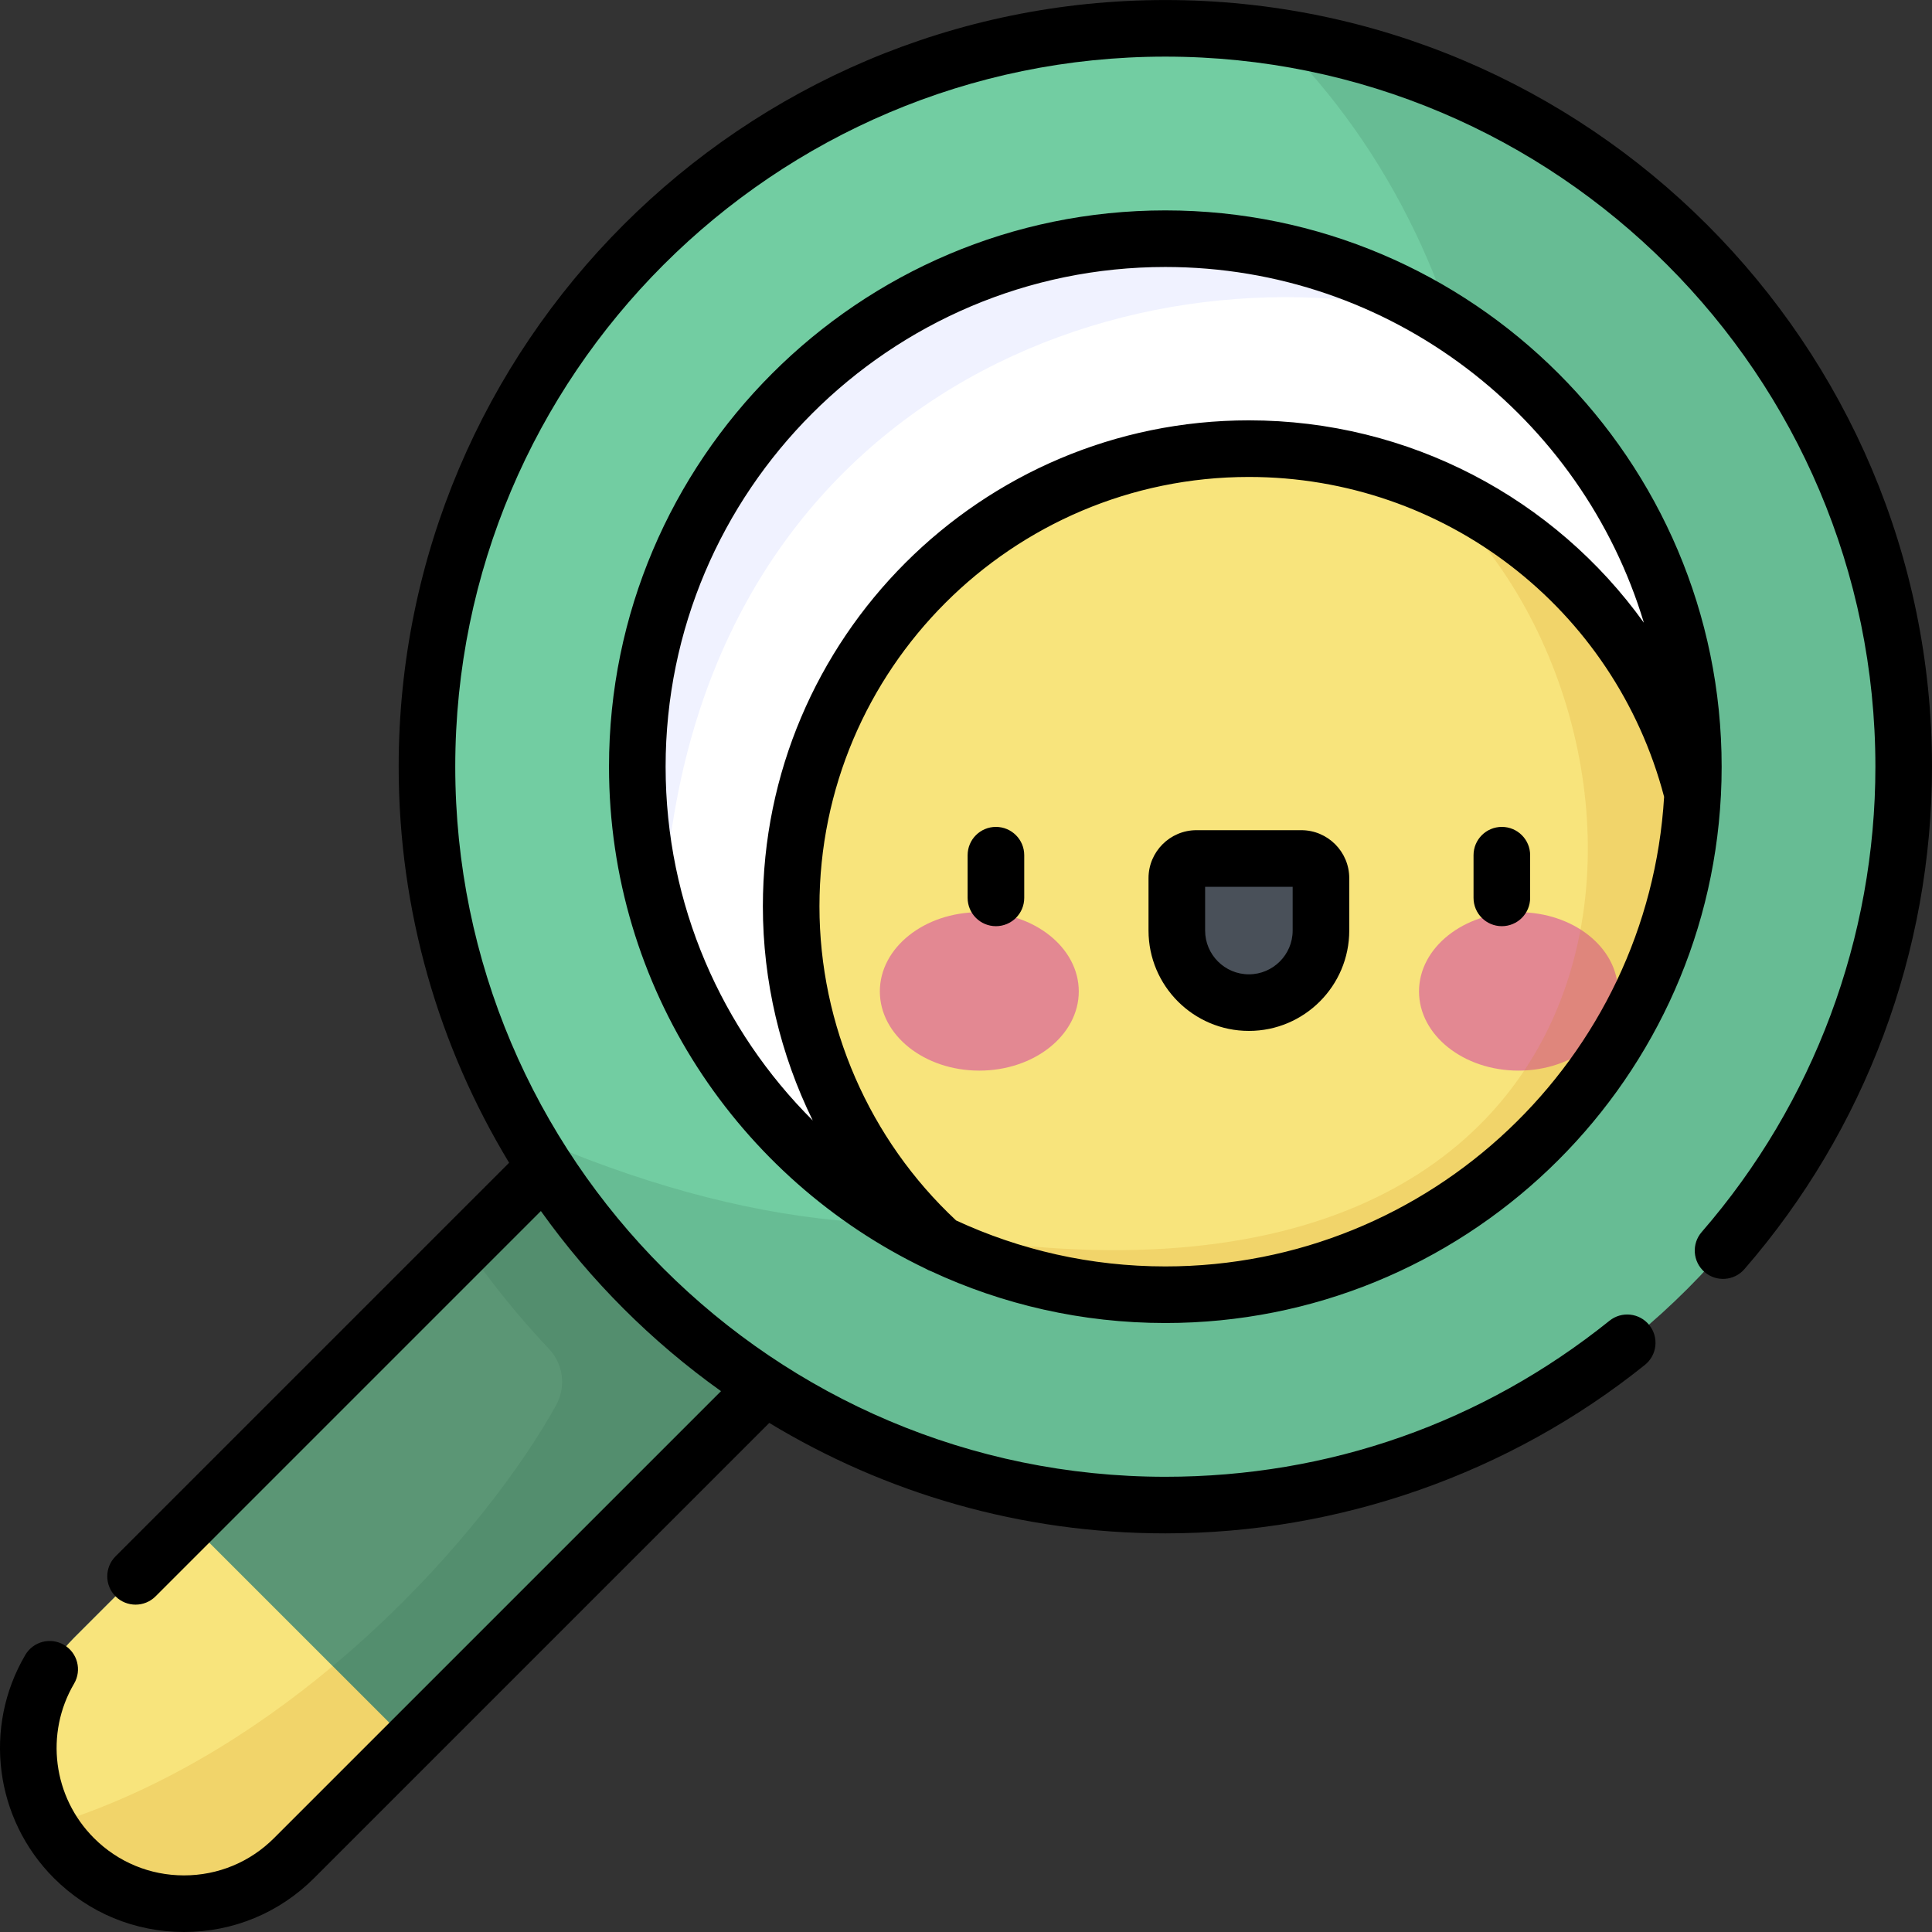 <svg width="100" height="100" viewBox="0 0 100 100" fill="none" xmlns="http://www.w3.org/2000/svg">
<rect x="0" y="0" width="100" height="100" fill="#333333" stroke="none"/>
<g clip-path="url(#clip0)">
<path d="M9.524 98.534C11.586 98.534 13.648 97.748 15.221 96.174L47.271 64.125C50.417 60.978 50.417 55.877 47.271 52.73C44.124 49.584 39.023 49.584 35.876 52.73L3.827 84.779C0.68 87.926 0.68 93.027 3.827 96.174C5.4 97.747 7.462 98.534 9.524 98.534Z" fill="#5B9675"/>
<path opacity="0.15" d="M2.538 94.492C15.391 90.564 25.227 79.164 28.78 72.741C29.304 71.794 29.165 70.612 28.422 69.826C26.852 68.165 25.41 66.382 24.113 64.493L35.764 52.842C38.958 49.648 44.248 49.587 47.38 52.842C50.416 55.997 50.38 61.015 47.271 64.124L15.221 96.174C13.648 97.747 11.586 98.534 9.524 98.534C7.462 98.534 5.4 97.748 3.827 96.174C3.313 95.66 2.884 95.094 2.538 94.492Z" fill="#2C6245"/>
<path d="M15.221 96.174C13.648 97.748 11.586 98.534 9.524 98.534C7.462 98.534 5.4 97.748 3.827 96.174C0.68 93.028 0.68 87.926 3.827 84.78L9.795 78.812C13.571 82.588 17.743 86.76 21.189 90.206L15.221 96.174Z" fill="#F8E47C"/>
<path opacity="0.15" d="M21.189 90.206L15.222 96.174C13.648 97.747 11.586 98.534 9.524 98.534C7.463 98.534 5.4 97.747 3.827 96.174C3.313 95.66 2.885 95.093 2.539 94.492C8.082 92.798 13.064 89.714 17.223 86.239C18.604 87.62 19.944 88.961 21.189 90.206Z" fill="#C97B00"/>
<path d="M60.317 77.903C39.21 77.903 22.099 60.792 22.099 39.685C22.099 18.577 39.21 1.467 60.317 1.467C81.424 1.467 98.535 18.577 98.535 39.685C98.535 60.792 81.424 77.903 60.317 77.903Z" fill="#72CDA2"/>
<path opacity="0.15" d="M60.317 77.902C46.115 77.902 33.722 70.154 27.134 58.655C74.139 79.438 90.208 25.715 66.063 1.896C84.444 4.667 98.535 20.53 98.535 39.684C98.535 60.791 81.424 77.902 60.317 77.902Z" fill="#2C6245"/>
<path d="M60.317 67.014C45.224 67.014 32.988 54.778 32.988 39.685C32.988 24.591 45.224 12.355 60.317 12.355C75.411 12.355 87.647 24.591 87.647 39.685C87.647 54.778 75.411 67.014 60.317 67.014Z" fill="white"/>
<path d="M60.317 12.354C65.526 12.354 70.395 13.812 74.538 16.342C58.045 12.234 35.202 21.008 34.308 48.096C33.451 45.446 32.987 42.62 32.987 39.684C32.987 24.59 45.223 12.354 60.317 12.354Z" fill="#F0F2FF"/>
<path d="M64.642 23.222C75.718 23.222 85.017 30.822 87.612 41.092C86.879 55.531 74.939 67.014 60.317 67.014C56.154 67.014 52.208 66.081 48.676 64.416C43.929 60.083 40.951 53.846 40.951 46.913C40.951 33.828 51.558 23.222 64.642 23.222Z" fill="#F8E47C"/>
<path d="M78.596 55.415C75.753 55.415 73.448 53.58 73.448 51.315C73.448 49.051 75.753 47.215 78.596 47.215C81.44 47.215 83.745 49.051 83.745 51.315C83.745 53.58 81.44 55.415 78.596 55.415Z" fill="#E38892"/>
<path d="M50.689 55.415C47.846 55.415 45.541 53.58 45.541 51.315C45.541 49.051 47.846 47.215 50.689 47.215C53.532 47.215 55.837 49.051 55.837 51.315C55.837 53.58 53.532 55.415 50.689 55.415Z" fill="#E38892"/>
<path d="M64.642 51.895C66.702 51.895 68.372 50.225 68.372 48.164V45.453C68.372 44.89 67.917 44.434 67.354 44.434H61.93C61.368 44.434 60.912 44.89 60.912 45.453V48.164C60.912 50.225 62.582 51.895 64.642 51.895Z" fill="#495059"/>
<path opacity="0.15" d="M73.68 25.008C80.535 27.84 85.768 33.797 87.611 41.102C86.873 55.537 74.936 67.014 60.317 67.014C56.157 67.014 52.214 66.083 48.684 64.419C48.469 64.223 48.256 64.023 48.047 63.819C87.359 70.604 87.902 36.691 73.68 25.008Z" fill="#C97B00"/>
<path d="M51.549 47.939C50.74 47.939 50.084 47.283 50.084 46.474V44.264C50.084 43.455 50.74 42.8 51.549 42.8C52.358 42.8 53.014 43.455 53.014 44.264V46.474C53.014 47.283 52.358 47.939 51.549 47.939ZM1.309 85.66C1.718 84.962 2.616 84.729 3.313 85.139C4.011 85.548 4.245 86.446 3.835 87.144C2.317 89.728 2.74 93.016 4.863 95.139C6.108 96.384 7.763 97.07 9.524 97.07C11.285 97.07 12.941 96.384 14.185 95.139L37.319 72.006C33.719 69.437 30.565 66.283 27.996 62.683L8.052 82.627C7.766 82.913 7.391 83.056 7.017 83.056C6.642 83.056 6.267 82.913 5.981 82.627C5.409 82.055 5.409 81.127 5.981 80.555L26.352 60.184C22.725 54.198 20.635 47.181 20.635 39.684C20.635 17.803 38.437 0.002 60.318 0.002C82.199 0.002 100 17.803 100 39.684C100 49.245 96.552 58.481 90.291 65.691C89.76 66.302 88.835 66.367 88.224 65.837C87.614 65.306 87.548 64.381 88.079 63.77C93.877 57.093 97.07 48.539 97.07 39.684C97.07 19.419 80.583 2.931 60.317 2.931C40.052 2.931 23.564 19.419 23.564 39.684C23.564 59.95 40.052 76.438 60.317 76.438C68.776 76.438 76.726 73.645 83.307 68.361C83.938 67.855 84.86 67.955 85.367 68.586C85.873 69.217 85.772 70.139 85.141 70.646C78.135 76.27 69.32 79.367 60.317 79.367C52.821 79.367 45.804 77.277 39.817 73.65L16.257 97.211C14.459 99.009 12.067 100 9.524 100C6.981 100 4.589 99.009 2.791 97.211C-0.275 94.145 -0.885 89.395 1.309 85.66ZM64.642 53.36C61.777 53.36 59.447 51.03 59.447 48.165V45.453C59.447 44.084 60.561 42.97 61.93 42.97H67.354C68.723 42.97 69.837 44.084 69.837 45.453V48.165C69.837 51.03 67.507 53.36 64.642 53.36ZM66.907 45.9H62.377V48.165C62.377 49.415 63.393 50.431 64.642 50.431C65.891 50.431 66.908 49.415 66.908 48.165V45.9H66.907ZM60.317 68.479C55.988 68.479 51.88 67.517 48.192 65.798C48.098 65.765 48.006 65.723 47.919 65.671C38.23 61.029 31.522 51.126 31.522 39.684C31.522 23.807 44.44 10.89 60.317 10.89C76.195 10.89 89.112 23.807 89.112 39.684C89.112 40.179 89.1 40.671 89.075 41.16C89.074 41.169 89.074 41.178 89.073 41.187C88.289 56.368 75.691 68.479 60.317 68.479ZM60.317 13.819C46.055 13.819 34.452 25.422 34.452 39.684C34.452 46.831 37.366 53.31 42.068 57.996C40.39 54.578 39.486 50.788 39.486 46.913C39.486 33.042 50.771 21.757 64.642 21.757C72.947 21.757 80.47 25.801 85.087 32.233C81.88 21.592 71.99 13.819 60.317 13.819ZM64.642 24.687C52.386 24.687 42.415 34.658 42.415 46.914C42.415 53.066 44.991 58.976 49.489 63.171C52.785 64.697 56.453 65.55 60.317 65.55C74.056 65.55 85.325 54.783 86.134 41.243C83.569 31.485 74.764 24.687 64.642 24.687ZM76.27 46.474V44.264C76.27 43.455 76.926 42.8 77.735 42.8C78.544 42.8 79.2 43.455 79.2 44.264V46.474C79.2 47.283 78.544 47.939 77.735 47.939C76.926 47.939 76.27 47.283 76.27 46.474Z" fill="black"/>
</g>
<defs>
<clipPath id="clip0">
<rect width="100" height="100" transform="matrix(-1 0 0 1 100 0)" fill="white"/>
</clipPath>
</defs>
</svg>

